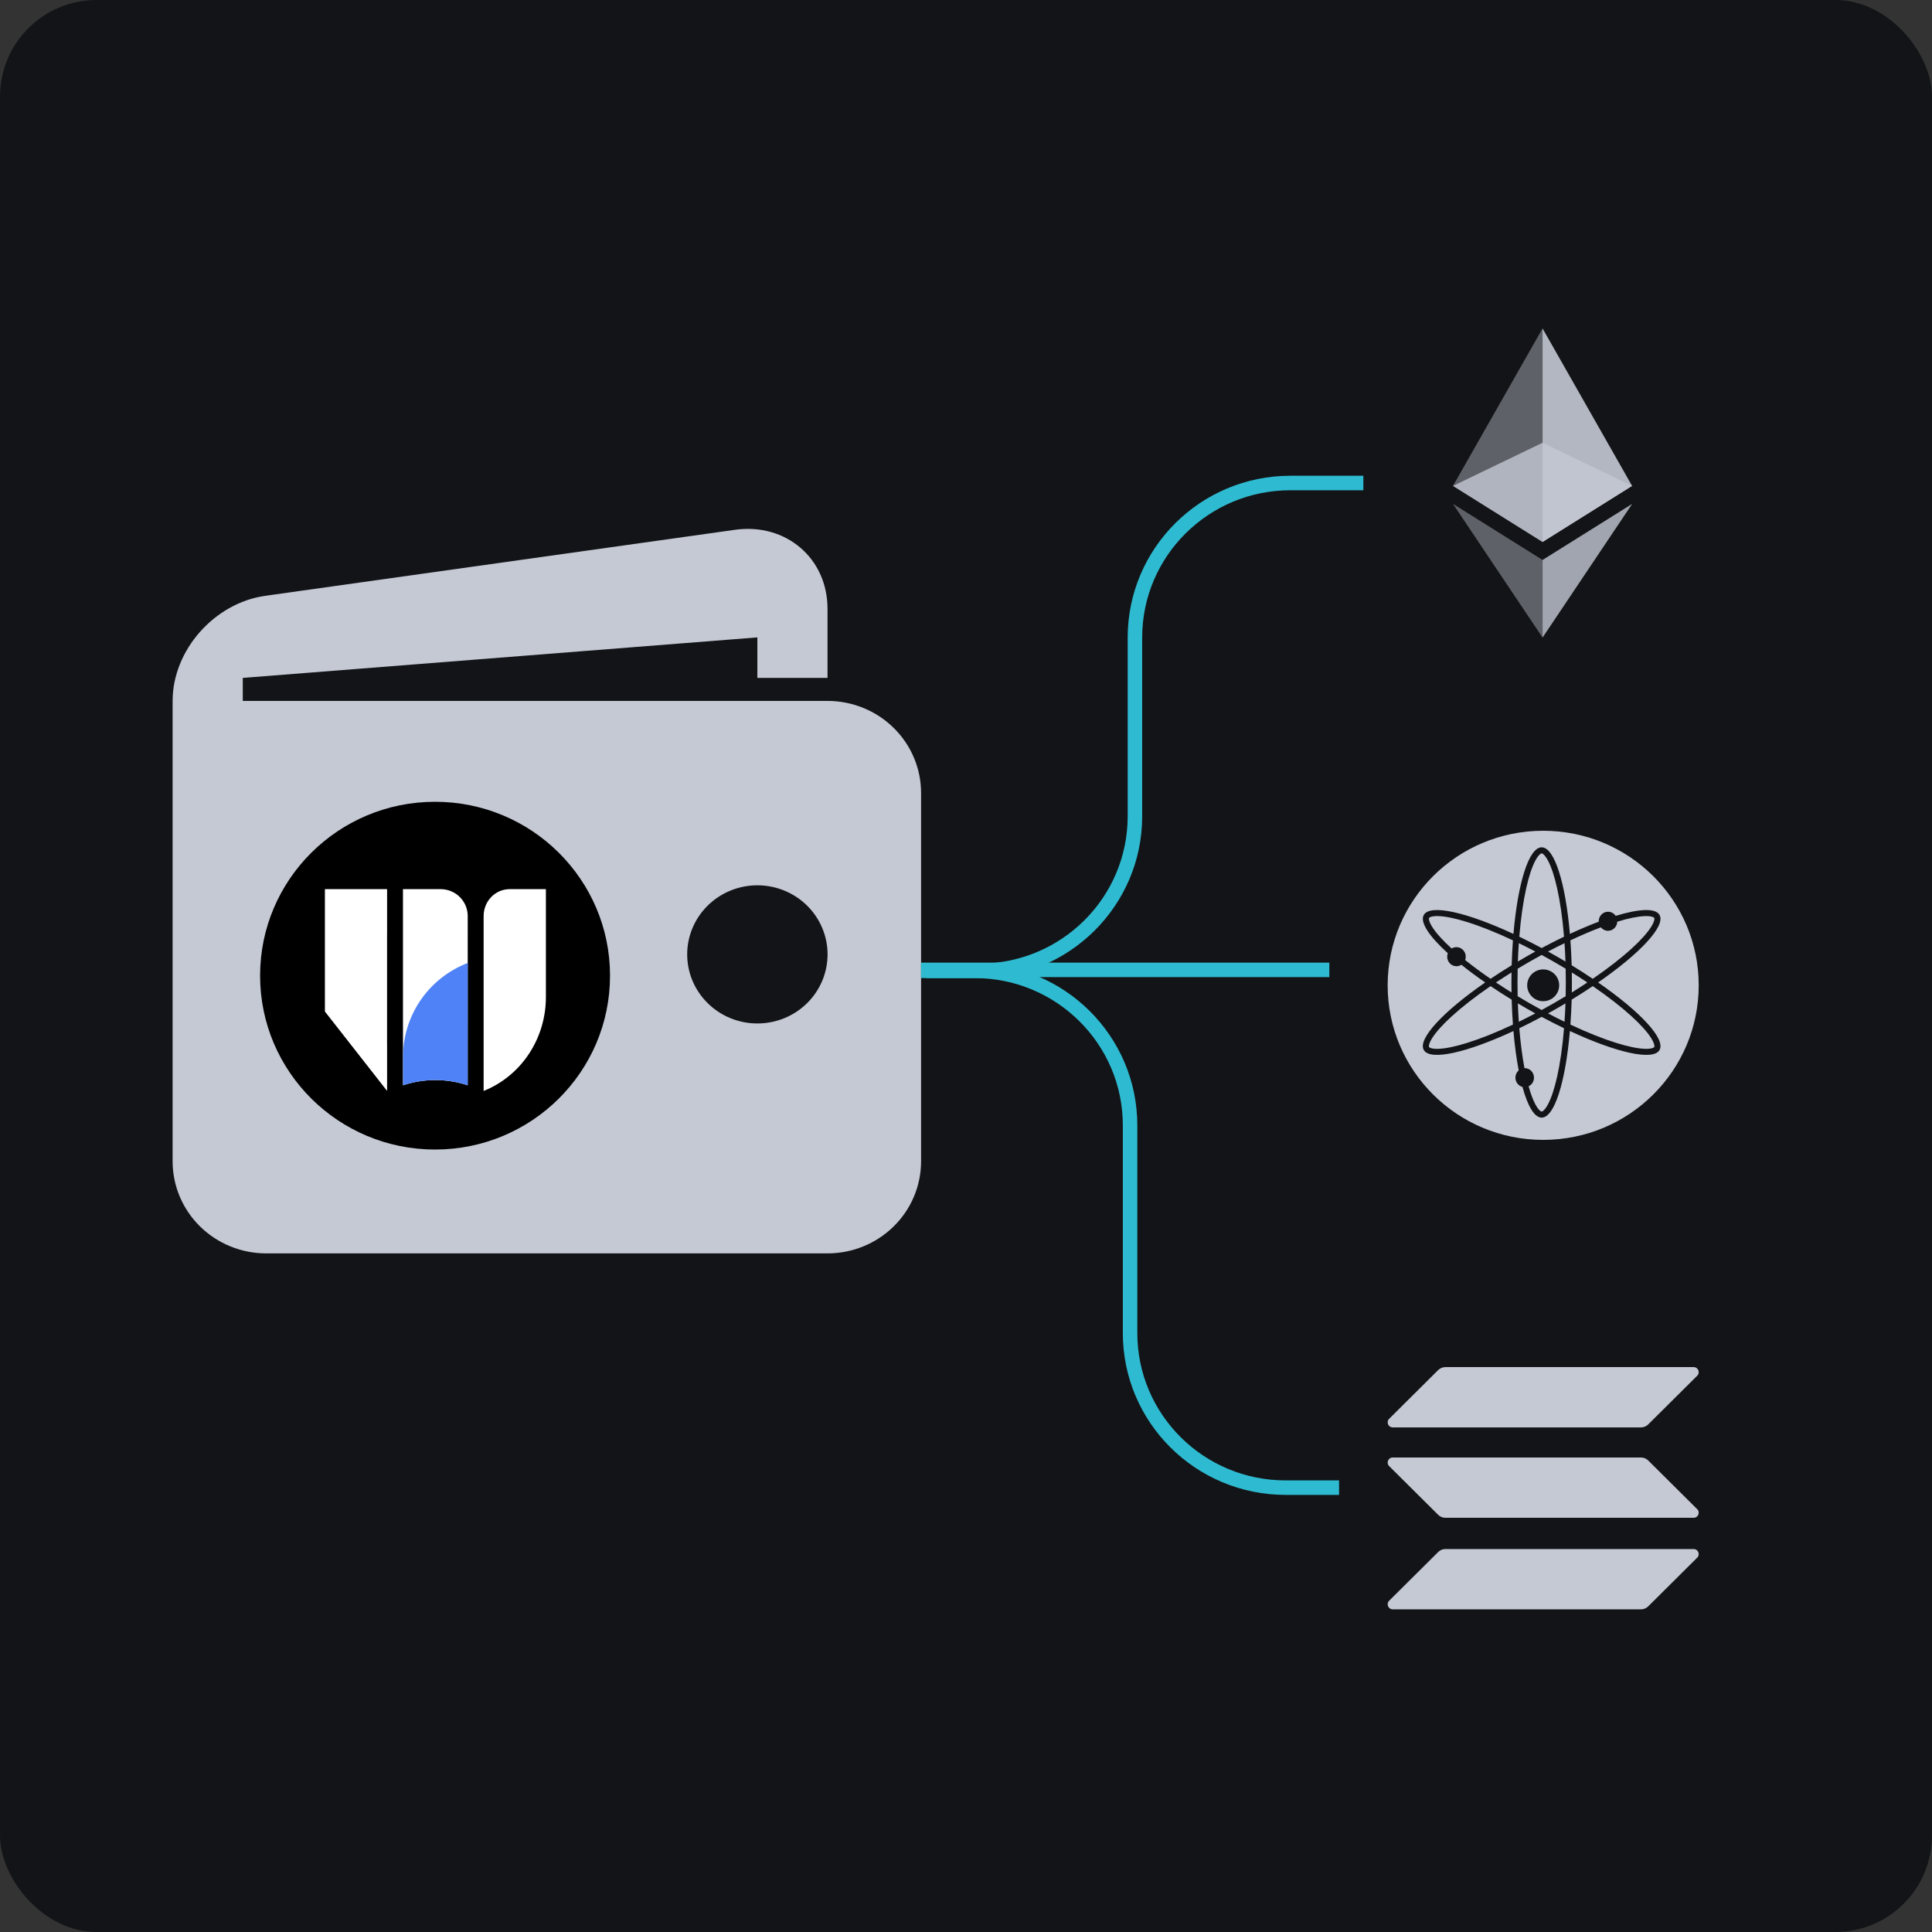<svg width="160" height="160" viewBox="0 0 160 160" fill="none" xmlns="http://www.w3.org/2000/svg">
<rect x="0" y="0" width="160" height="160" fill="#333333" stroke="none"/>
<rect width="160" height="160" rx="8" fill="#131417"/>
<path d="M68.532 58.047H20.106V56.141L62.721 52.786V56.141H68.532V50.422C68.532 46.228 65.08 43.285 60.865 43.876L21.966 49.343C17.747 49.938 14.295 53.853 14.295 58.047V96.174C14.295 98.197 15.111 100.137 16.564 101.566C18.017 102.997 19.988 103.8 22.043 103.8H68.532C70.587 103.8 72.558 102.997 74.011 101.566C75.464 100.137 76.28 98.197 76.28 96.174V65.673C76.28 63.65 75.464 61.711 74.011 60.281C72.558 58.851 70.587 58.047 68.532 58.047ZM62.721 84.759C61.958 84.759 61.202 84.611 60.496 84.323C59.791 84.035 59.151 83.614 58.611 83.082C58.071 82.551 57.643 81.92 57.352 81.226C57.059 80.532 56.91 79.788 56.91 79.036C56.91 78.285 57.061 77.541 57.353 76.847C57.645 76.153 58.074 75.523 58.614 74.992C59.154 74.461 59.795 74.039 60.5 73.752C61.205 73.465 61.961 73.317 62.725 73.317C64.266 73.318 65.745 73.921 66.835 74.994C67.924 76.067 68.536 77.523 68.536 79.04C68.535 80.558 67.922 82.013 66.832 83.085C65.741 84.158 64.263 84.76 62.721 84.759Z" fill="#C4C9D4"/>
<path d="M36.03 95.2C44.033 95.2 50.52 88.753 50.52 80.8C50.52 72.847 44.033 66.4 36.03 66.4C28.027 66.4 21.54 72.847 21.54 80.8C21.54 88.753 28.027 95.2 36.03 95.2Z" fill="black"/>
<path d="M38.732 86.597V89.882C36.993 89.303 35.112 89.303 33.372 89.882V73.636H36.495C37.089 73.636 37.658 73.87 38.078 74.287C38.498 74.704 38.734 75.27 38.735 75.86V77.384L38.732 86.597Z" fill="white"/>
<path d="M38.737 79.755V89.88C36.998 89.301 35.117 89.301 33.378 89.88V87.518C33.378 85.837 33.889 84.196 34.845 82.81C35.801 81.423 37.156 80.357 38.733 79.75L38.737 79.755Z" fill="#4F82F6"/>
<path d="M42.206 73.636C41.923 73.635 41.643 73.693 41.381 73.804C41.12 73.916 40.882 74.08 40.682 74.286C40.482 74.493 40.323 74.738 40.215 75.008C40.107 75.279 40.052 75.568 40.052 75.86V90.347C41.571 89.741 42.876 88.674 43.796 87.288C44.717 85.901 45.209 84.26 45.209 82.578V73.636H42.206Z" fill="white"/>
<path d="M32.058 77.384V73.636H26.907V83.769L32.058 90.346V86.597H32.055V77.384H32.058Z" fill="white"/>
<g opacity="0.8">
<path d="M127.748 36.667L120.33 40.241L127.748 44.884L135.163 40.241L127.748 36.667Z" fill="#C4C9D4"/>
</g>
<g opacity="0.65">
<path opacity="0.65" d="M120.33 40.239L127.748 44.882V27.2L120.33 40.239Z" fill="#C4C9D4"/>
</g>
<g opacity="0.9">
<path d="M127.748 27.2V44.882L135.163 40.239L127.748 27.2Z" fill="#C4C9D4"/>
</g>
<g opacity="0.65">
<path opacity="0.65" d="M120.33 41.73L127.748 52.801V46.373L120.33 41.73Z" fill="#C4C9D4"/>
</g>
<g opacity="0.8">
<path d="M127.748 46.373V52.801L135.169 41.73L127.748 46.373Z" fill="#C4C9D4"/>
</g>
<path d="M119.105 128.53C119.261 128.375 119.475 128.285 119.701 128.285H140.257C140.633 128.285 140.821 128.735 140.556 128.999L136.495 133.034C136.339 133.19 136.125 133.279 135.899 133.279H115.343C114.967 133.279 114.779 132.829 115.044 132.565L119.105 128.53Z" fill="#C4C9D4"/>
<path d="M119.105 113.462C119.267 113.307 119.481 113.217 119.701 113.217H140.257C140.633 113.217 140.821 113.668 140.556 113.932L136.495 117.967C136.339 118.122 136.125 118.212 135.899 118.212H115.343C114.967 118.212 114.779 117.762 115.044 117.498L119.105 113.462Z" fill="#C4C9D4"/>
<path d="M136.495 120.947C136.339 120.793 136.125 120.702 135.899 120.702H115.343C114.967 120.702 114.779 121.154 115.044 121.417L119.105 125.453C119.261 125.607 119.475 125.698 119.701 125.698H140.257C140.633 125.698 140.821 125.246 140.556 124.983L136.495 120.947Z" fill="#C4C9D4"/>
<path fill-rule="evenodd" clip-rule="evenodd" d="M127.8 94.4C134.914 94.4 140.68 88.67 140.68 81.6C140.68 74.531 134.914 68.8 127.8 68.8C120.686 68.8 114.92 74.531 114.92 81.6C114.92 88.67 120.686 94.4 127.8 94.4ZM127.838 70.766C127.736 70.673 127.683 70.671 127.674 70.671C127.666 70.671 127.612 70.673 127.51 70.766C127.406 70.862 127.28 71.028 127.145 71.283C126.875 71.793 126.617 72.564 126.394 73.558C126.145 74.676 125.947 76.042 125.822 77.572C126.424 77.862 127.044 78.176 127.674 78.514C128.304 78.176 128.924 77.862 129.526 77.572C129.401 76.042 129.204 74.676 128.954 73.558C128.731 72.564 128.473 71.793 128.203 71.283C128.068 71.028 127.942 70.862 127.838 70.766ZM127.147 78.802C126.684 78.557 126.229 78.326 125.782 78.109C125.748 78.601 125.721 79.109 125.704 79.629C125.94 79.489 126.179 79.349 126.422 79.21C126.664 79.07 126.906 78.934 127.147 78.802ZM125.337 77.342C125.698 73.147 126.608 70.171 127.674 70.171C128.74 70.171 129.651 73.147 130.012 77.342C130.852 76.951 131.654 76.612 132.401 76.33C132.401 76.318 132.4 76.307 132.4 76.295C132.4 75.859 132.744 75.505 133.169 75.505C133.432 75.505 133.664 75.641 133.803 75.848C135.736 75.257 137.095 75.184 137.433 75.767C137.966 76.684 135.827 78.955 132.35 81.363C135.827 83.771 137.966 86.042 137.433 86.959C136.901 87.876 133.85 87.171 130.012 85.385C129.651 89.579 128.74 92.556 127.674 92.556C127.071 92.556 126.518 91.602 126.085 90.014C125.75 89.93 125.5 89.618 125.5 89.247C125.5 89.005 125.606 88.789 125.772 88.644C125.588 87.685 125.44 86.585 125.337 85.385C121.498 87.171 118.447 87.876 117.915 86.959C117.382 86.042 119.521 83.771 122.998 81.363C122.28 80.866 121.618 80.374 121.026 79.899C120.908 79.975 120.768 80.019 120.618 80.019C120.194 80.019 119.85 79.665 119.85 79.229C119.85 79.128 119.868 79.031 119.901 78.942C118.353 77.534 117.568 76.364 117.915 75.767C118.447 74.85 121.498 75.556 125.337 77.342ZM130.054 77.875C130.945 77.455 131.794 77.094 132.577 76.799C132.718 76.974 132.93 77.085 133.169 77.085C133.581 77.085 133.918 76.751 133.936 76.331C134.871 76.044 135.639 75.891 136.199 75.868C136.489 75.857 136.697 75.882 136.833 75.924C136.966 75.966 136.993 76.01 136.998 76.018C137.002 76.025 137.027 76.071 136.996 76.206C136.965 76.344 136.884 76.534 136.728 76.778C136.418 77.265 135.876 77.872 135.12 78.561C134.271 79.335 133.177 80.188 131.905 81.06C131.352 80.687 130.768 80.312 130.159 79.939C130.138 79.228 130.103 78.538 130.054 77.875ZM127.145 91.443C126.952 91.079 126.766 90.581 126.593 89.963C126.856 89.838 127.038 89.564 127.038 89.247C127.038 88.81 126.693 88.457 126.269 88.457C126.265 88.457 126.261 88.457 126.257 88.457C126.254 88.457 126.251 88.457 126.249 88.457C126.068 87.489 125.922 86.374 125.822 85.154C126.424 84.865 127.044 84.55 127.674 84.212C128.304 84.55 128.924 84.866 129.526 85.155C129.401 86.685 129.204 88.051 128.954 89.169C128.731 90.163 128.473 90.934 128.203 91.443C128.068 91.698 127.942 91.864 127.838 91.96C127.736 92.054 127.683 92.055 127.674 92.055C127.666 92.055 127.612 92.054 127.51 91.96C127.406 91.864 127.28 91.698 127.145 91.443ZM123.442 81.06C122.67 80.53 121.964 80.008 121.338 79.506C121.37 79.42 121.387 79.326 121.387 79.229C121.387 78.793 121.043 78.439 120.618 78.439C120.472 78.439 120.336 78.481 120.219 78.553C119.468 77.868 118.928 77.263 118.62 76.778C118.464 76.534 118.383 76.344 118.352 76.206C118.321 76.071 118.346 76.025 118.35 76.018C118.355 76.01 118.382 75.966 118.515 75.924C118.651 75.882 118.858 75.857 119.149 75.868C119.728 75.891 120.529 76.055 121.507 76.361C122.607 76.704 123.897 77.218 125.294 77.875C125.245 78.538 125.21 79.228 125.19 79.939C124.58 80.312 123.996 80.687 123.442 81.06ZM123.442 81.666C122.171 82.538 121.077 83.392 120.227 84.166C119.472 84.854 118.929 85.462 118.62 85.949C118.464 86.193 118.383 86.383 118.352 86.522C118.321 86.656 118.346 86.702 118.35 86.71C118.355 86.717 118.382 86.761 118.515 86.802C118.651 86.845 118.858 86.87 119.149 86.858C119.728 86.835 120.529 86.672 121.507 86.366C122.607 86.022 123.897 85.509 125.294 84.851C125.245 84.189 125.21 83.498 125.19 82.788C124.58 82.415 123.996 82.04 123.442 81.666ZM125.176 82.191C124.732 81.915 124.302 81.638 123.89 81.363C124.302 81.088 124.732 80.811 125.176 80.536C125.172 80.809 125.17 81.085 125.17 81.363C125.17 81.642 125.172 81.918 125.176 82.191ZM125.686 82.503C125.678 82.129 125.673 81.749 125.673 81.363C125.673 80.978 125.678 80.598 125.686 80.224C126.008 80.029 126.338 79.835 126.673 79.643C127.009 79.45 127.343 79.264 127.674 79.084C128.004 79.264 128.339 79.45 128.674 79.643C129.01 79.835 129.34 80.03 129.662 80.224C129.671 80.598 129.675 80.978 129.675 81.363C129.675 81.748 129.671 82.129 129.662 82.503C129.34 82.698 129.01 82.891 128.674 83.084C128.339 83.277 128.004 83.463 127.674 83.643C127.343 83.463 127.009 83.277 126.674 83.084C126.338 82.891 126.008 82.698 125.686 82.503ZM125.704 83.098C125.721 83.618 125.748 84.126 125.782 84.618C126.229 84.401 126.684 84.17 127.147 83.926C126.906 83.793 126.664 83.657 126.422 83.518C126.179 83.379 125.94 83.239 125.704 83.098ZM130.054 84.852C131.451 85.51 132.741 86.022 133.841 86.366C134.819 86.672 135.62 86.835 136.199 86.858C136.489 86.87 136.697 86.845 136.833 86.802C136.966 86.761 136.993 86.717 136.998 86.71C137.002 86.702 137.027 86.656 136.996 86.522C136.965 86.383 136.884 86.193 136.728 85.949C136.418 85.462 135.876 84.854 135.12 84.166C134.271 83.392 133.177 82.538 131.905 81.666C131.352 82.04 130.768 82.415 130.159 82.788C130.138 83.498 130.103 84.189 130.054 84.852ZM130.172 80.536C130.616 80.811 131.046 81.088 131.458 81.363C131.046 81.638 130.616 81.915 130.172 82.191C130.176 81.918 130.178 81.642 130.178 81.363C130.178 81.085 130.176 80.809 130.172 80.536ZM129.645 79.629C129.627 79.109 129.6 78.601 129.566 78.109C129.119 78.326 128.664 78.557 128.201 78.802C128.442 78.934 128.683 79.07 128.926 79.21C129.169 79.349 129.408 79.489 129.645 79.629ZM129.566 84.618C129.119 84.401 128.664 84.17 128.201 83.926C128.442 83.793 128.683 83.657 128.926 83.518C129.169 83.379 129.408 83.239 129.645 83.098C129.627 83.618 129.6 84.126 129.566 84.618ZM129.125 81.598C129.125 82.326 128.532 82.915 127.8 82.915C127.068 82.915 126.475 82.326 126.475 81.598C126.475 80.871 127.068 80.282 127.8 80.282C128.532 80.282 129.125 80.871 129.125 81.598Z" fill="#C4C9D4"/>
<path d="M76.28 80.32H110.09" stroke="#2EBBD1" stroke-width="1.2"/>
<path d="M112.907 40H106.87C99.756 40 93.99 45.731 93.99 52.8V67.6C93.99 74.669 88.224 80.4 81.11 80.4H76.683" stroke="#2EBBD1" stroke-width="1.2"/>
<path d="M110.895 123.2H106.468C99.354 123.2 93.588 117.47 93.588 110.4V93.2C93.588 86.13 87.821 80.4 80.707 80.4H76.28" stroke="#2EBBD1" stroke-width="1.2"/>
</svg>